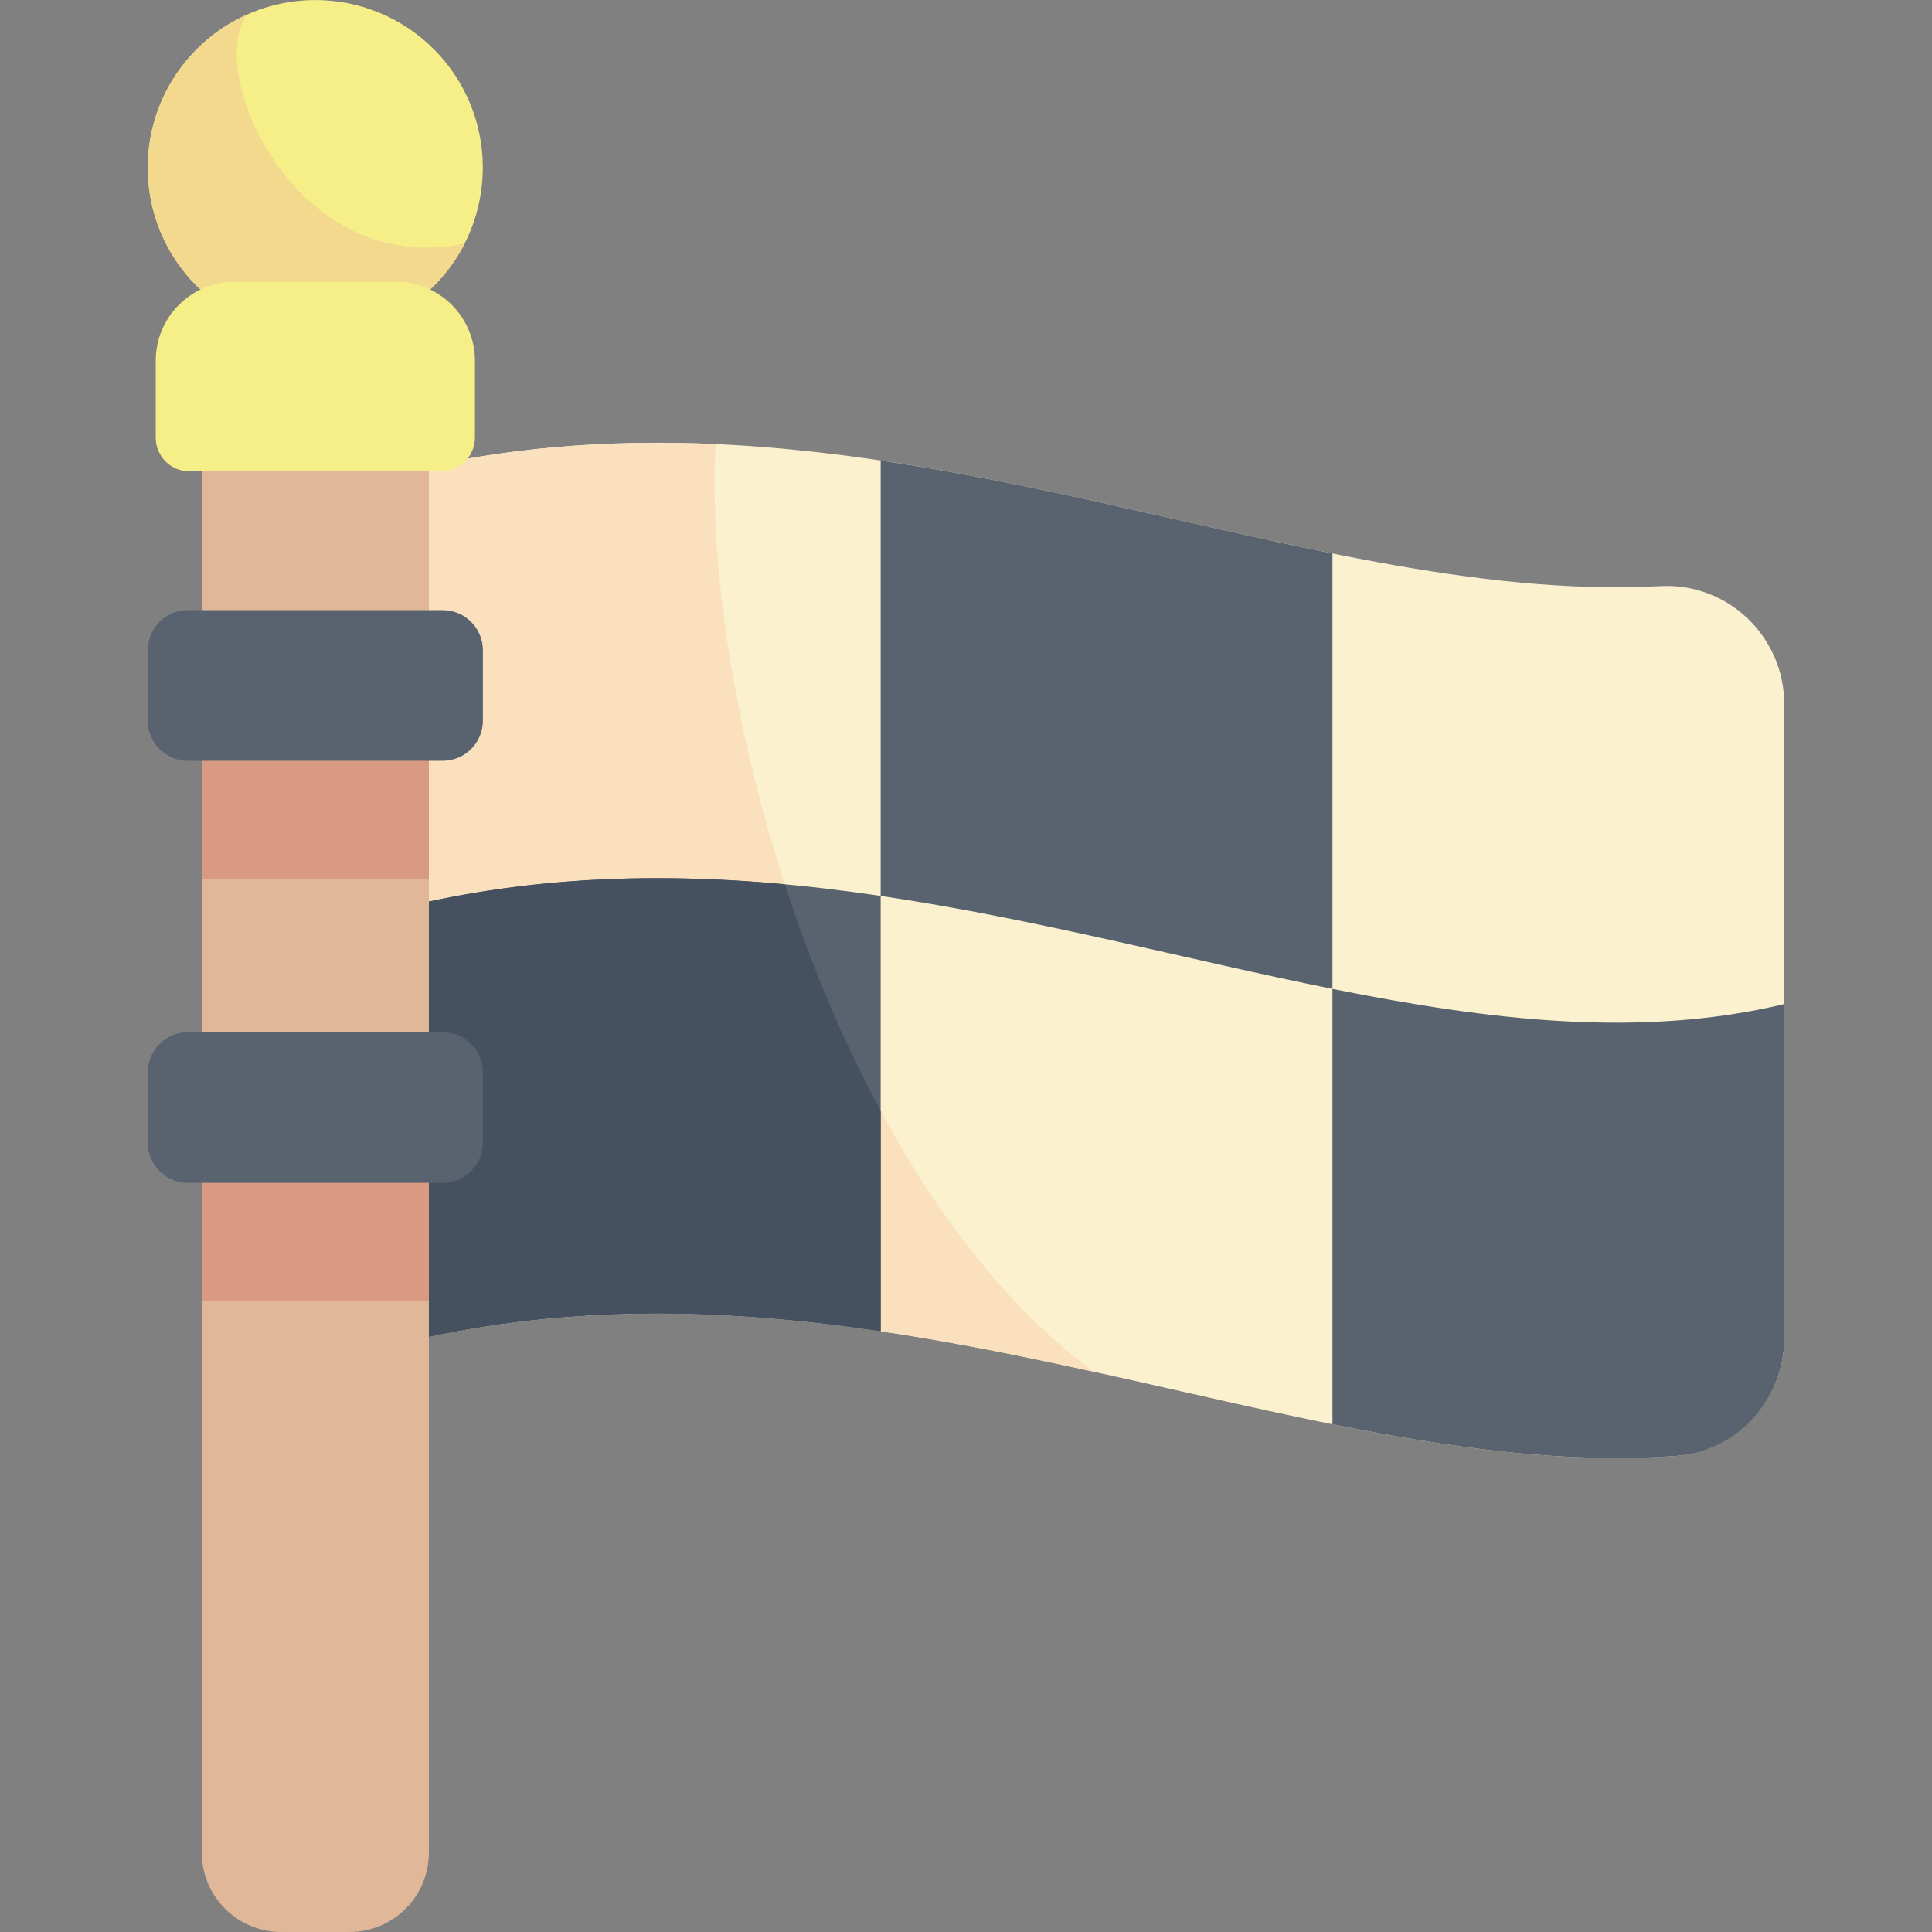 <svg id="Capa_1" enable-background="new 0 0 497 497" height="512" viewBox="0 0 497 497" width="512" xmlns="http://www.w3.org/2000/svg"><rect x="0" y="0" width="497" height="497" fill="#808080" stroke="none"/><g><path d="m430.626 374.577c-95.351 6.723-202.772-55.868-320.295-30.658v-224.007c116.112-24.908 222.362 35.89 316.855 30.87 17.315-.92 31.807 13.007 31.807 30.347v163.121c0 15.999-12.408 29.202-28.367 30.327z" fill="#fbf1cf"/><path d="m184.077 114.243c-24.111-1.082-48.698.296-73.745 5.669v224.008c59.685-12.803 116.762-2.96 170.978 8.949-66.959-49.66-100.733-171.153-97.233-238.626z" fill="#fae0bd"/><path d="m342.772 254.386v112.004c30.472 6.121 59.925 10.222 88.308 8.155 15.781-1.15 27.913-14.463 27.913-30.286v-85.969c-36.851 8.819-75.633 4.249-116.221-3.904z" fill="#59636f"/><path d="m226.552 230.471c-37.523-5.544-76.288-7.121-116.221 1.445v112.004c39.933-8.566 78.698-6.99 116.221-1.445z" fill="#59636f"/><path d="m226.552 342.475v-56.705c-9.925-18.379-18.165-38.26-24.671-58.29-29.778-2.758-60.306-2.265-91.549 4.437v112.003c39.932-8.566 78.697-6.99 116.22-1.445z" fill="#455060"/><path d="m226.552 118.467v112.004c40.199 5.94 78.971 16.433 116.22 23.915v-112.003c-37.249-7.483-76.022-17.976-116.22-23.916z" fill="#59636f"/><path d="m72.335 497h17.568c11.283 0 20.429-9.146 20.429-20.429v-378.543c0-7.464-6.05-13.514-13.514-13.514h-31.398c-7.464 0-13.514 6.05-13.514 13.514v378.543c0 11.283 9.146 20.429 20.429 20.429z" fill="#e0b799"/><path d="m51.906 187.427h58.425v38.754h-58.425z" fill="#d99a84"/><path d="m51.906 296.004h58.425v38.754h-58.425z" fill="#d99a84"/><path d="m113.893 195.71h-65.549c-5.709 0-10.337-4.628-10.337-10.337v-18.079c0-5.709 4.628-10.337 10.337-10.337h65.549c5.709 0 10.337 4.628 10.337 10.337v18.079c0 5.709-4.628 10.337-10.337 10.337z" fill="#59636f"/><path d="m113.893 304.288h-65.549c-5.709 0-10.337-4.628-10.337-10.337v-18.079c0-5.709 4.628-10.337 10.337-10.337h65.549c5.709 0 10.337 4.628 10.337 10.337v18.079c0 5.709-4.628 10.337-10.337 10.337z" fill="#59636f"/><ellipse cx="81.119" cy="43.111" fill="#f6ee86" rx="43.111" ry="43.111" transform="matrix(.707 -.707 .707 .707 -6.725 69.987)"/><path d="m81.119 86.223c16.775 0 31.302-9.588 38.428-23.577-43.126 9.109-66.707-43.195-56.114-58.849-14.987 6.753-25.426 21.81-25.426 39.315 0 23.809 19.302 43.111 43.112 43.111z" fill="#f2d98d"/><path d="m113.497 121.264h-64.757c-4.794 0-8.68-3.886-8.68-8.68v-19.78c0-11.226 9.101-20.327 20.327-20.327h41.464c11.226 0 20.327 9.101 20.327 20.327v19.78c0 4.794-3.887 8.68-8.681 8.68z" fill="#f6ee86"/></g></svg>